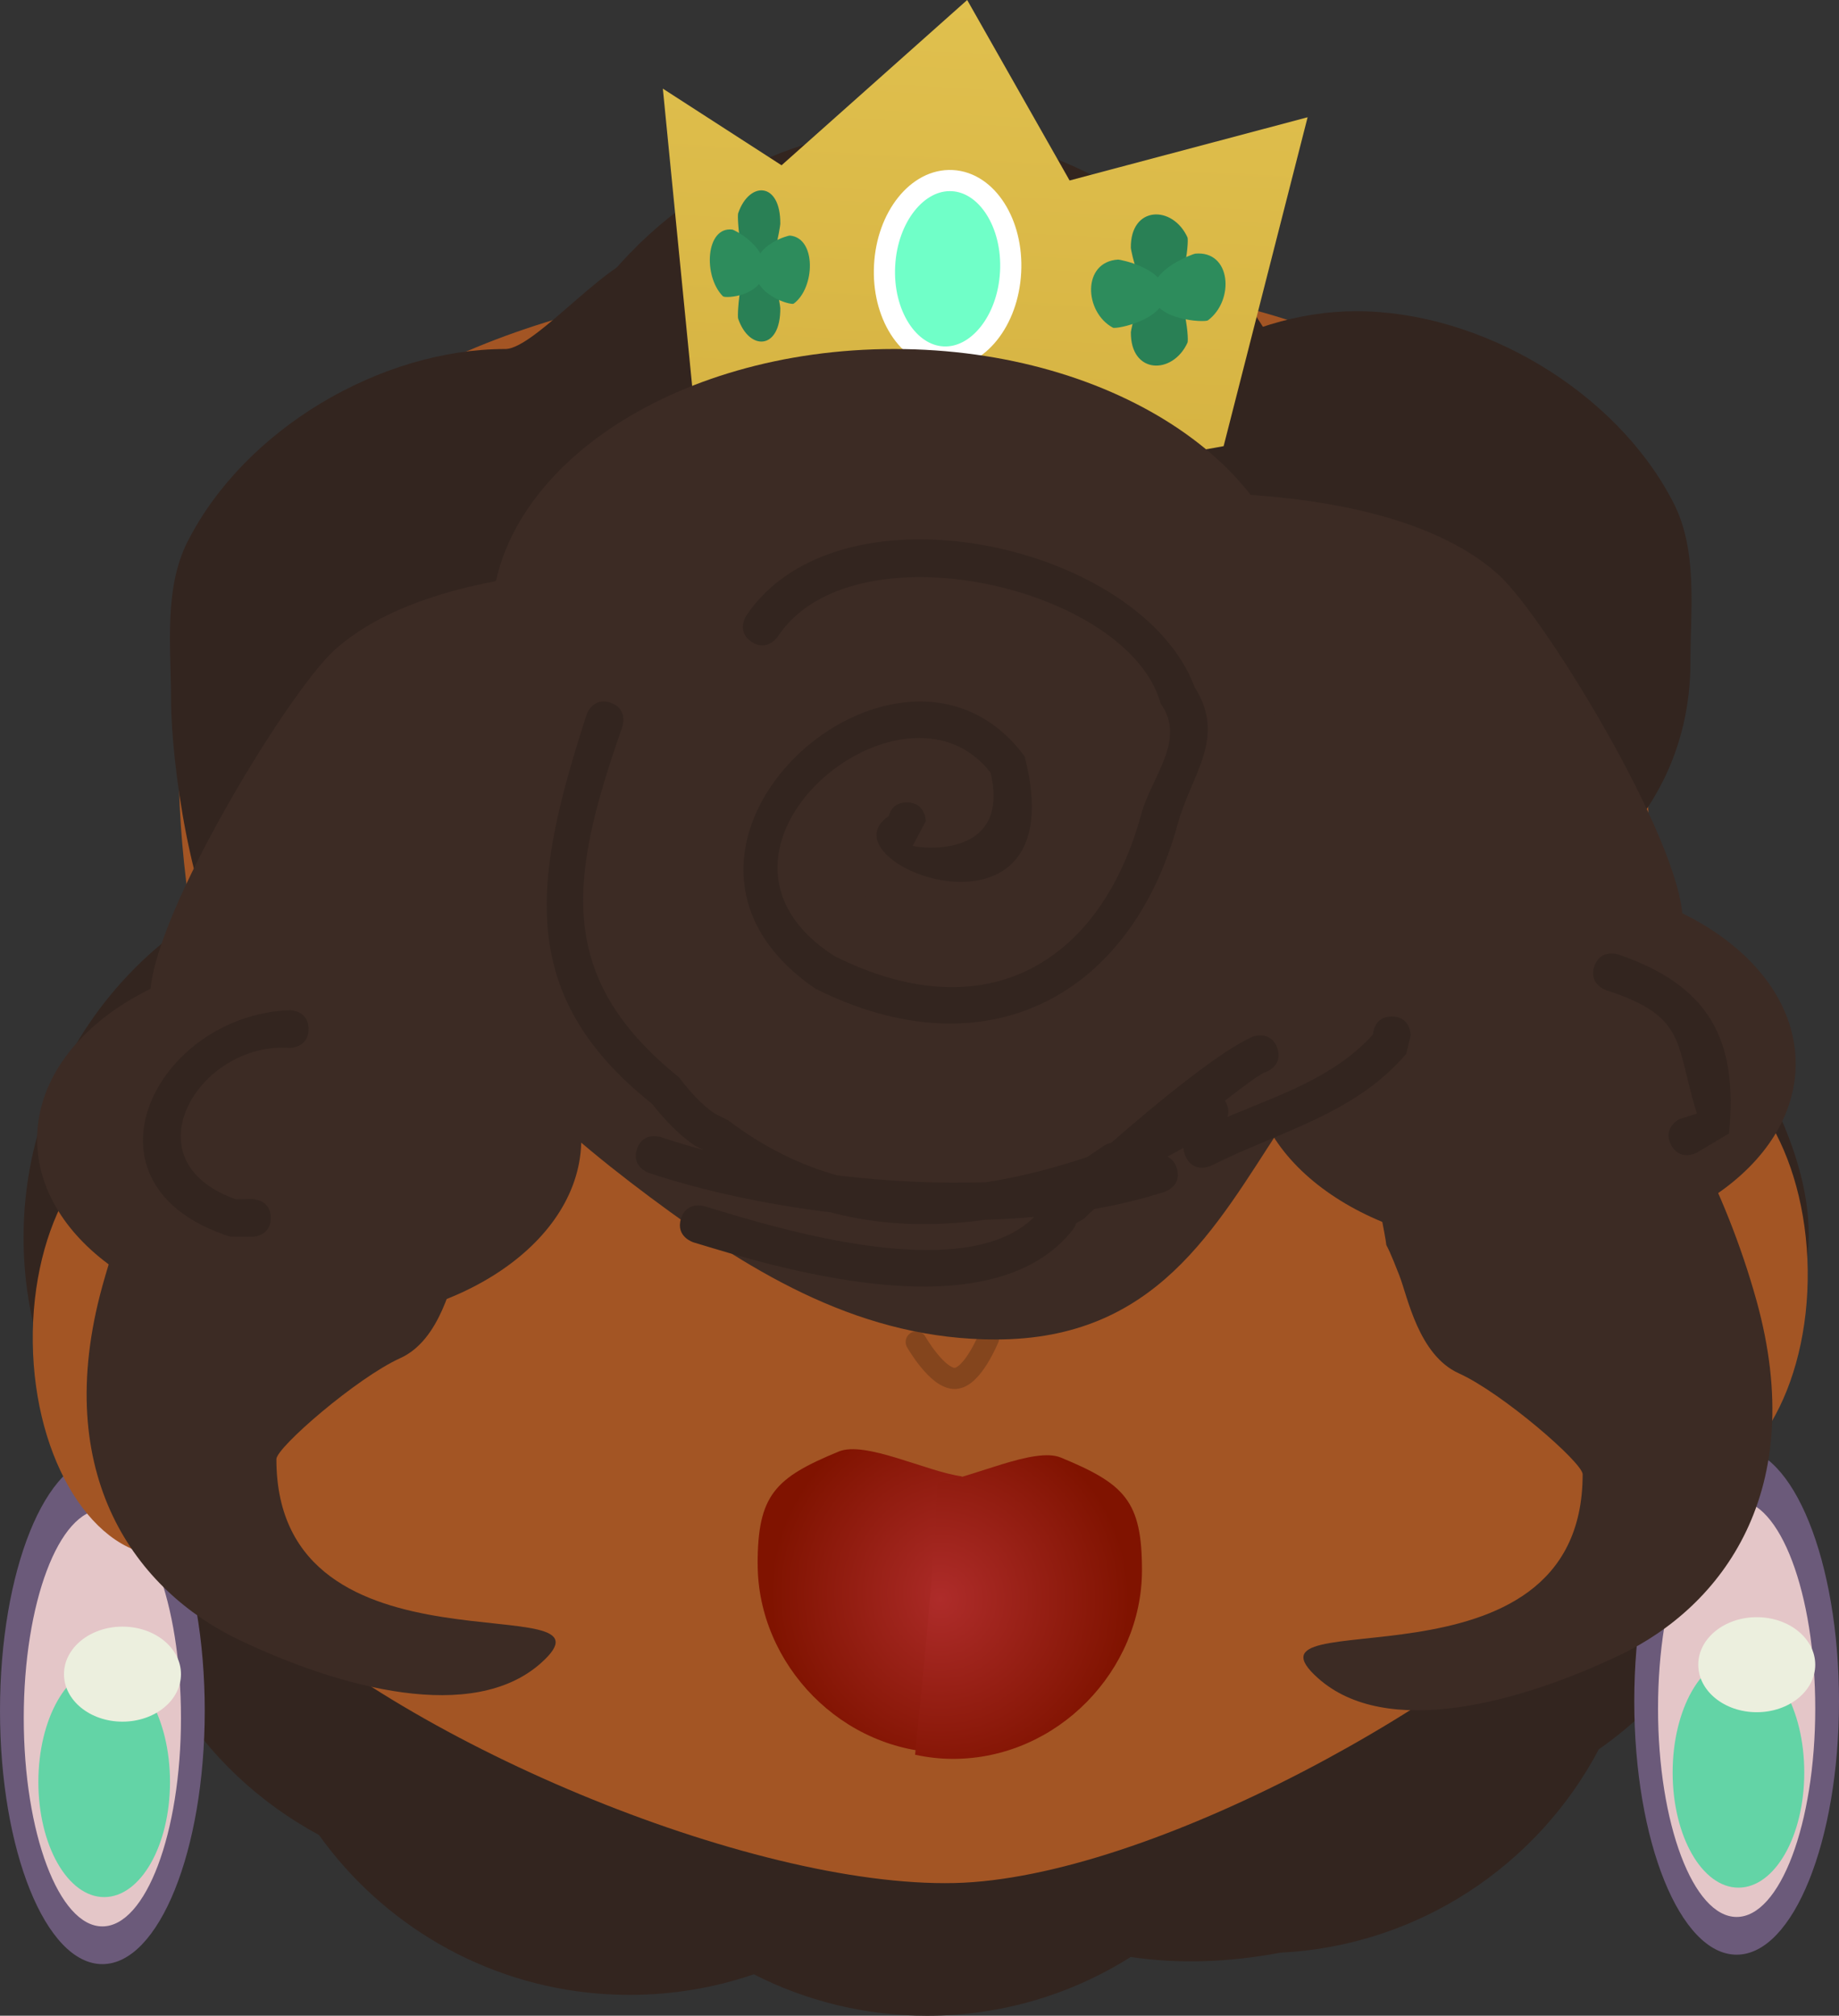 <svg version="1.1" xmlns="http://www.w3.org/2000/svg" xmlns:xlink="http://www.w3.org/1999/xlink" width="43.422" height="47.601" viewBox="0,0,43.422,47.601"><rect x="0" y="0" width="43.422" height="47.601" fill="#333333" stroke="none"/><defs><radialGradient cx="240.936" cy="193.819" r="4.461" gradientUnits="userSpaceOnUse" id="color-1"><stop offset="0" stop-color="#ae2c2a"/><stop offset="1" stop-color="#801300"/></radialGradient><radialGradient cx="240.493" cy="193.962" r="4.461" gradientUnits="userSpaceOnUse" id="color-2"><stop offset="0" stop-color="#ae2c2a"/><stop offset="1" stop-color="#801300"/></radialGradient><linearGradient x1="249.288" y1="156.63" x2="248.716" y2="167.469" gradientUnits="userSpaceOnUse" id="color-3"><stop offset="0" stop-color="#e0c04e"/><stop offset="1" stop-color="#d6b342"/></linearGradient></defs><g transform="translate(-218.289,-156.199)"><g data-paper-data="{&quot;isPaintingLayer&quot;:true}" fill-rule="nonzero" stroke-linejoin="miter" stroke-miterlimit="10" stroke-dasharray="" stroke-dashoffset="0" style="mix-blend-mode: normal"><path d="M259.91,190.104c0,3.066 -1.531,5.775 -3.87,7.405c-1.444,2.737 -4.256,4.641 -7.525,4.803c-1.198,0.228 -2.403,0.27 -3.528,0.101c-1.392,0.879 -3.041,1.388 -4.809,1.388c-1.473,0 -2.863,-0.353 -4.09,-0.979c-0.918,0.315 -1.904,0.486 -2.929,0.486c-0.247,0 -0.492,-0.01 -0.734,-0.029c-2.723,-0.219 -5.104,-1.648 -6.606,-3.748c-2.831,-1.521 -4.757,-4.51 -4.757,-7.949c0,-0.078 0.001,-0.155 0.003,-0.232c-1.382,-1.585 -2.22,-3.657 -2.22,-5.925c0,-4.98 4.037,-9.017 9.017,-9.017c1.639,0 3.175,0.437 4.499,1.201c0.765,0.11 1.5,0.317 2.19,0.607c1.211,-0.605 2.578,-0.946 4.024,-0.946c0.334,-0.299 0.715,-0.402 1.124,-0.374c1.803,-3.579 5.256,-3.779 8.665,-2.412c0.434,0.044 0.859,0.119 1.272,0.222c0.519,-0.095 1.061,-0.146 1.623,-0.146c0.729,0 1.623,0.319 2.57,0.864c3.064,0.909 5.447,3.404 6.199,6.533c1.219,2.352 1.471,4.729 -0.325,6.227c0.134,0.619 0.205,1.262 0.205,1.921z" fill="#33251f" stroke="none" stroke-width="0.5" stroke-linecap="butt"/><path d="M224.18,168.436c2.979,-4.23 9.068,-5.547 14.142,-5.799c5.536,-0.147 12.367,0.382 16.084,4.662c3.544,4.086 2.961,10.308 2.488,15.563c-0.229,3.561 1.612,7.574 -0.66,10.035c-3.155,3.433 -10.826,7.664 -15.406,7.77c-4.841,0.111 -13.18,-3.394 -16.709,-6.921c-2.471,-2.473 0.017,-7.521 -0.551,-11.175c-0.735,-4.804 -2.232,-10.091 0.612,-14.134z" data-paper-data="{&quot;index&quot;:null}" fill="#a35524" stroke="none" stroke-width="1" stroke-linecap="round"/><path d="M222.729,168.969c1.346,-2.635 4.54,-4.528 7.492,-4.528c0.73,0 2.653,-2.402 3.361,-2.171c1.939,0.633 2.503,4.585 3.492,6.382c0.738,1.341 0.783,2.978 0.783,4.444c0,4.147 -3.419,6.364 -7.637,6.364c-2.664,0 -5.112,1.045 -6.553,-0.764c-0.84,-1.055 -1.339,-4.454 -1.339,-5.981c0,-1.245 -0.178,-2.615 0.399,-3.745z" data-paper-data="{&quot;index&quot;:null}" fill="#33251f" stroke="none" stroke-width="0" stroke-linecap="butt"/><path d="M258.204,171.821c0,4.147 -3.674,6.746 -7.891,6.746c-4.218,0 -7.637,-2.217 -7.637,-6.364c0,-1.466 0.045,-3.103 0.783,-4.444c1.351,-2.453 4.126,-4.211 6.853,-4.211c2.952,0 6.146,1.894 7.492,4.528c0.577,1.13 0.399,2.5 0.399,3.745z" fill="#33251f" stroke="none" stroke-width="0" stroke-linecap="butt"/><path d="M248.921,168.901c0,4.845 -4.292,7.881 -9.219,7.881c-4.928,0 -8.922,-2.59 -8.922,-7.435c0,-1.712 0.053,-3.626 0.915,-5.192c1.578,-2.866 4.821,-4.92 8.007,-4.92c3.449,0 7.181,2.212 8.753,5.291c0.674,1.32 0.466,2.921 0.466,4.375z" fill="#33251f" stroke="none" stroke-width="0" stroke-linecap="butt"/><path d="M261.711,196.374c0,3.306 -1.082,5.985 -2.417,5.985c-1.335,0 -2.417,-2.68 -2.417,-5.985c0,-3.306 1.082,-5.985 2.417,-5.985c1.335,0 2.417,2.68 2.417,5.985z" fill="#6b5a7a" stroke="none" stroke-width="0" stroke-linecap="butt"/><path d="M261.15,196.547c0,2.718 -0.831,4.921 -1.856,4.921c-1.025,0 -1.856,-2.203 -1.856,-4.921c0,-2.718 0.831,-4.921 1.856,-4.921c1.025,0 1.856,2.203 1.856,4.921z" fill="#e4c6c8" stroke="none" stroke-width="0" stroke-linecap="butt"/><path d="M260.891,198.057c0,1.502 -0.696,2.719 -1.554,2.719c-0.858,0 -1.554,-1.217 -1.554,-2.719c0,-1.502 0.696,-2.719 1.554,-2.719c0.858,0 1.554,1.217 1.554,2.719z" fill="#63d4a6" stroke="none" stroke-width="0" stroke-linecap="butt"/><path d="M261.15,195.511c0,0.62 -0.618,1.122 -1.381,1.122c-0.763,0 -1.381,-0.502 -1.381,-1.122c0,-0.62 0.618,-1.122 1.381,-1.122c0.763,0 1.381,0.502 1.381,1.122z" fill="#ecefde" stroke="none" stroke-width="0" stroke-linecap="butt"/><path d="M223.123,196.597c0,3.306 -1.082,5.985 -2.417,5.985c-1.335,0 -2.417,-2.68 -2.417,-5.985c0,-3.306 1.082,-5.985 2.417,-5.985c1.335,0 2.417,2.68 2.417,5.985z" fill="#6b5a7a" stroke="none" stroke-width="0" stroke-linecap="butt"/><path d="M222.562,196.77c0,2.718 -0.831,4.921 -1.856,4.921c-1.025,0 -1.856,-2.203 -1.856,-4.921c0,-2.718 0.831,-4.921 1.856,-4.921c1.025,0 1.856,2.203 1.856,4.921z" fill="#e4c6c8" stroke="none" stroke-width="0" stroke-linecap="butt"/><path d="M222.303,198.28c0,1.502 -0.696,2.719 -1.554,2.719c-0.858,0 -1.554,-1.217 -1.554,-2.719c0,-1.502 0.696,-2.719 1.554,-2.719c0.858,0 1.554,1.217 1.554,2.719z" fill="#63d4a6" stroke="none" stroke-width="0" stroke-linecap="butt"/><path d="M222.562,195.734c0,0.62 -0.618,1.122 -1.381,1.122c-0.763,0 -1.381,-0.502 -1.381,-1.122c0,-0.62 0.618,-1.122 1.381,-1.122c0.763,0 1.381,0.502 1.381,1.122z" fill="#ecefde" stroke="none" stroke-width="0" stroke-linecap="butt"/><path d="M257.818,181.15c0.852,-0.01 1.632,0.55 2.202,1.463c0.572,0.912 0.934,2.176 0.952,3.576c0.018,1.4 -0.311,2.672 -0.859,3.596c-0.546,0.925 -1.311,1.502 -2.163,1.512c-0.852,0.01 -1.632,-0.55 -2.202,-1.463c-0.572,-0.912 -0.934,-2.176 -0.952,-3.576c-0.018,-1.4 0.311,-2.672 0.859,-3.596c0.546,-0.925 1.311,-1.502 2.163,-1.512z" data-paper-data="{&quot;index&quot;:null}" fill="#a35524" stroke="none" stroke-width="1" stroke-linecap="butt"/><path d="M222.085,182.797c0.852,-0.01 1.632,0.55 2.202,1.463c0.572,0.912 0.934,2.176 0.952,3.576c0.018,1.4 -0.311,2.672 -0.859,3.596c-0.546,0.925 -1.311,1.502 -2.163,1.512c-0.852,0.01 -1.632,-0.55 -2.202,-1.463c-0.572,-0.912 -0.934,-2.176 -0.952,-3.576c-0.018,-1.4 0.311,-2.672 0.859,-3.596c0.546,-0.925 1.311,-1.502 2.163,-1.512z" data-paper-data="{&quot;index&quot;:null}" fill="#a35524" stroke="none" stroke-width="1" stroke-linecap="butt"/><path d="M259.762,186.909c1.249,4.5 -0.811,7.223 -3.226,8.375c-2.405,1.146 -5.519,1.975 -7.123,0.548c-2.135,-1.9 6.245,0.602 6.245,-4.818c0,-0.273 -1.898,-1.92 -2.924,-2.384c-0.953,-0.431 -1.209,-1.811 -1.403,-2.308c-0.447,-1.149 -0.235,-0.384 -0.361,-1.043c-0.923,-4.83 -1.508,-8.005 0.762,-8.005c2.858,0 6.58,4.413 8.03,9.636z" fill="#3c2b24" stroke="none" stroke-width="0" stroke-linecap="butt"/><path d="M228.741,176.916c2.27,0 1.685,3.175 0.762,8.005c-0.126,0.659 0.086,-0.106 -0.361,1.043c-0.193,0.497 -0.449,1.877 -1.403,2.308c-1.025,0.464 -2.924,2.111 -2.924,2.384c0,5.42 8.381,2.918 6.245,4.818c-1.604,1.428 -4.718,0.599 -7.123,-0.548c-2.415,-1.151 -4.475,-3.874 -3.226,-8.375c1.45,-5.223 5.172,-9.636 8.03,-9.636z" data-paper-data="{&quot;index&quot;:null}" fill="#3c2b24" stroke="none" stroke-width="0" stroke-linecap="butt"/><path d="M241.631,187.8c0,0 -0.38,0.934 -0.789,0.95c-0.416,0.018 -0.919,-0.86 -0.919,-0.86" data-paper-data="{&quot;index&quot;:null}" fill="none" stroke="#84451d" stroke-width="0.5" stroke-linecap="round"/><path d="M236.178,193.134c0,-1.635 0.41,-2.036 1.917,-2.658c0.626,-0.258 2.088,0.48 2.904,0.587c0.097,2.149 0.335,4.384 0.536,6.431c-0.294,0.064 -0.594,0.098 -0.895,0.098c-2.464,0 -4.461,-2.091 -4.461,-4.458z" fill="url(#color-1)" stroke="none" stroke-width="0.5" stroke-linecap="butt"/><path d="M240.791,197.735c-0.301,0 -0.601,-0.034 -0.895,-0.098c0.201,-2.047 0.439,-4.282 0.536,-6.431c0.816,-0.107 2.278,-0.846 2.904,-0.587c1.507,0.622 1.917,1.022 1.917,2.658c0,2.367 -1.997,4.458 -4.461,4.458z" data-paper-data="{&quot;index&quot;:null}" fill="url(#color-2)" stroke="none" stroke-width="0.5" stroke-linecap="butt"/><path d="M232.014,183.102c0,2.414 -2.876,4.372 -6.424,4.372c-3.548,0 -6.424,-1.957 -6.424,-4.372c0,-2.414 2.876,-4.372 6.424,-4.372c0.267,0 -3.558,2.512 -3.745,1.177c-0.233,-1.661 3.209,-7.321 4.327,-8.342c2.846,-2.599 9.926,-1.949 10.554,-1.629c0.72,0.367 1.264,4.225 0.037,6.976c-1.436,3.22 -4.748,5.418 -4.748,6.19z" fill="#3c2b24" stroke="none" stroke-width="0" stroke-linecap="butt"/><path d="M243.091,175.128c-1.227,-2.751 -0.683,-6.609 0.037,-6.976c0.628,-0.32 7.707,-0.97 10.554,1.629c1.118,1.021 4.56,6.681 4.327,8.342c-0.187,1.335 -4.012,-1.177 -3.745,-1.177c3.548,0 6.424,1.957 6.424,4.372c0,2.414 -2.876,4.372 -6.424,4.372c-3.548,0 -6.424,-1.957 -6.424,-4.372c0,-0.772 -3.312,-2.97 -4.748,-6.19z" data-paper-data="{&quot;index&quot;:null}" fill="#3c2b24" stroke="none" stroke-width="0" stroke-linecap="butt"/><path d="M251.137,178.195c0,1.669 -1.59,3.075 -2.592,4.606c-1.57,2.399 -2.956,5.03 -6.747,5.03c-3.105,0 -5.649,-1.487 -8.16,-3.361c-2.509,-1.873 -4.985,-4.132 -4.985,-6.275c0,-3.01 0.846,-7.851 4.474,-9.139c1.538,-0.546 7.447,-1.895 9.295,-1.895c6.209,0 8.714,6.747 8.714,11.034z" fill="#3c2b24" stroke="none" stroke-width="0" stroke-linecap="butt"/><path d="M224.683,184.961c0,0.446 -0.446,0.446 -0.446,0.446l-0.518,-0.006c-3.779,-1.215 -1.77,-5.223 1.41,-5.347c0,0 0.446,0 0.446,0.446c0,0.446 -0.446,0.446 -0.446,0.446c-2.127,-0.16 -3.867,2.666 -1.267,3.575l0.375,-0.006c0,0 0.446,0 0.446,0.446z" fill="#33251f" stroke="none" stroke-width="0.5" stroke-linecap="butt"/><path d="M257.742,183.227c-0.199,-0.399 0.199,-0.599 0.199,-0.599l0.415,-0.133c-0.521,-1.653 -0.208,-2.287 -2.141,-2.911c0,0 -0.423,-0.141 -0.282,-0.564c0.141,-0.423 0.564,-0.282 0.564,-0.282c2.139,0.731 2.836,1.996 2.618,4.227l-0.775,0.462c0,0 -0.399,0.199 -0.599,-0.199z" fill="#33251f" stroke="none" stroke-width="0.5" stroke-linecap="butt"/><path d="M247.181,166.735c0,0 -4.876,0.917 -7.168,0.768c-1.675,-0.109 -5.321,-1.581 -5.321,-1.581l-0.752,-7.63l2.803,1.81l4.383,-3.903l2.418,4.262l5.62,-1.493z" fill="url(#color-3)" stroke="none" stroke-width="2.028" stroke-linecap="round"/><path d="M240.774,160.464c0.411,0.022 0.77,0.275 1.019,0.666c0.25,0.392 0.389,0.921 0.358,1.495c-0.03,0.575 -0.224,1.086 -0.514,1.449c-0.289,0.362 -0.673,0.577 -1.084,0.555c-0.411,-0.022 -0.77,-0.275 -1.019,-0.666c-0.25,-0.392 -0.389,-0.921 -0.358,-1.495c0.03,-0.575 0.224,-1.086 0.514,-1.449c0.289,-0.362 0.673,-0.577 1.084,-0.555z" fill="#70ffc8" stroke="#ffffff" stroke-width="0.5" stroke-linecap="butt"/><g stroke="none" stroke-width="0.5" stroke-linecap="butt"><path d="M244.99,162.053c-0.013,-0.996 0.984,-1.018 1.337,-0.249c0.041,0.09 -0.081,1.486 -0.616,1.486c-0.488,-0 -0.721,-1.189 -0.721,-1.237z" fill="#298055"/><path d="M245.712,162.805c0.535,-0 0.657,1.396 0.616,1.486c-0.353,0.77 -1.35,0.747 -1.337,-0.249c0.001,-0.048 0.233,-1.236 0.721,-1.237z" data-paper-data="{&quot;index&quot;:null}" fill="#298055"/><g fill="#2d8c5c"><path d="M246.508,162.189c0.852,-0.081 0.937,1.103 0.302,1.575c-0.074,0.055 -1.278,0.003 -1.313,-0.634c-0.032,-0.581 0.971,-0.937 1.012,-0.941z"/><path d="M245.798,163.106c0.036,0.637 -1.152,0.875 -1.232,0.831c-0.683,-0.37 -0.73,-1.557 0.124,-1.608c0.041,-0.002 1.075,0.196 1.107,0.777z" data-paper-data="{&quot;index&quot;:null}"/></g></g><g data-paper-data="{&quot;index&quot;:null}" stroke="none" stroke-width="0.5" stroke-linecap="butt"><path d="M236.176,162.722c-0.398,0 -0.489,-1.396 -0.458,-1.486c0.263,-0.77 1.005,-0.747 0.995,0.249c-0,0.048 -0.174,1.236 -0.537,1.237z" fill="#298055"/><path d="M236.713,163.475c0.009,0.996 -0.732,1.018 -0.995,0.249c-0.031,-0.09 0.06,-1.486 0.458,-1.486c0.363,0 0.537,1.189 0.537,1.237z" data-paper-data="{&quot;index&quot;:null}" fill="#298055"/><g fill="#2d8c5c"><path d="M236.337,162.562c-0.026,0.637 -0.923,0.689 -0.978,0.634c-0.473,-0.472 -0.41,-1.656 0.225,-1.575c0.03,0.004 0.777,0.36 0.753,0.941z"/><path d="M236.936,161.762c0.636,0.051 0.601,1.238 0.093,1.608c-0.059,0.043 -0.944,-0.195 -0.917,-0.831c0.024,-0.581 0.794,-0.779 0.824,-0.777z" data-paper-data="{&quot;index&quot;:null}"/></g></g><path d="M248.921,170.909c0,3.572 -4.261,6.468 -9.517,6.468c-5.256,0 -9.517,-2.896 -9.517,-6.468c0,-3.572 4.261,-6.468 9.517,-6.468c5.256,0 9.517,2.896 9.517,6.468z" fill="#3c2b24" stroke="none" stroke-width="0" stroke-linecap="butt"/><path d="M239.275,175.469c0.035,-0.132 0.136,-0.322 0.427,-0.322c0.446,0 0.446,0.446 0.446,0.446l-0.305,0.572c-0.148,0.022 2.354,0.465 1.835,-1.718c-2.062,-2.68 -7.552,1.854 -3.686,4.33c3.586,1.795 6.289,0.152 7.242,-3.345c0.247,-0.907 1.075,-1.757 0.461,-2.616c-0.764,-2.769 -7.277,-4.258 -9.042,-1.584c0,0 -0.247,0.371 -0.619,0.124c-0.371,-0.247 -0.124,-0.619 -0.124,-0.619c2.206,-3.282 9.32,-1.697 10.586,1.687c0.762,1.208 -0.073,2.04 -0.401,3.24c-1.108,4.06 -4.515,5.9 -8.551,3.884c-4.885,-3.342 2.012,-9.461 4.939,-5.485c1.252,4.857 -4.874,2.538 -3.209,1.406z" fill="#33251f" stroke="none" stroke-width="0.5" stroke-linecap="butt"/><path d="M250.707,180.631c0.006,-0.084 0.053,-0.428 0.445,-0.428c0.446,0 0.446,0.446 0.446,0.446l-0.105,0.436c-1.214,1.426 -2.987,1.83 -4.603,2.64c0,0 -0.399,0.199 -0.599,-0.2c-0.041,-0.082 -0.057,-0.155 -0.056,-0.22c-0.127,0.072 -0.254,0.139 -0.381,0.209c0.09,0.041 0.175,0.123 0.222,0.276c0.13,0.427 -0.297,0.557 -0.297,0.557l-0.196,0.06c-0.462,0.14 -0.95,0.254 -1.459,0.344c-0.108,0.098 -0.191,0.176 -0.241,0.229l-0.183,0.103c-0.029,0.088 -0.073,0.147 -0.073,0.147c-1.779,2.279 -6.207,1.143 -8.581,0.423l-0.381,-0.115c0,0 -0.427,-0.129 -0.298,-0.556c0.129,-0.427 0.556,-0.298 0.556,-0.298l0.381,0.115c1.766,0.535 5.857,1.696 7.405,0.137c-0.38,0.034 -0.766,0.056 -1.157,0.068c-1.235,0.17 -2.453,0.142 -3.649,-0.175c-1.544,-0.188 -3.027,-0.511 -4.292,-0.931c0,0 -0.423,-0.141 -0.282,-0.564c0.141,-0.423 0.564,-0.282 0.564,-0.282c0.318,0.107 0.651,0.207 0.998,0.3l-0.197,-0.1c-0.389,-0.265 -0.718,-0.617 -1.009,-0.987c-3.305,-2.625 -2.756,-5.427 -1.546,-9.19c0,0 0.141,-0.423 0.564,-0.282c0.423,0.141 0.282,0.564 0.282,0.564c-1.226,3.509 -1.638,5.888 1.334,8.281c0.251,0.324 0.525,0.649 0.869,0.872l0.249,0.121c0,0 0.014,0.007 0.035,0.02c0.022,0.013 0.034,0.022 0.034,0.022c0.833,0.628 1.686,1.041 2.553,1.283c1.158,0.139 2.352,0.199 3.504,0.162c0.796,-0.12 1.597,-0.329 2.401,-0.597l0.395,-0.268c0,0 0.07,-0.047 0.17,-0.069c1.159,-1.014 2.642,-2.215 3.357,-2.511c0,0 0.423,-0.141 0.564,0.282c0.141,0.423 -0.282,0.564 -0.282,0.564c-0.081,0.012 -0.457,0.284 -0.956,0.672c0.008,0.014 0.016,0.028 0.024,0.044c0.068,0.136 0.066,0.249 0.035,0.339c1.23,-0.516 2.533,-0.942 3.433,-1.942z" fill="#33251f" stroke="none" stroke-width="0.5" stroke-linecap="butt"/></g></g></svg>